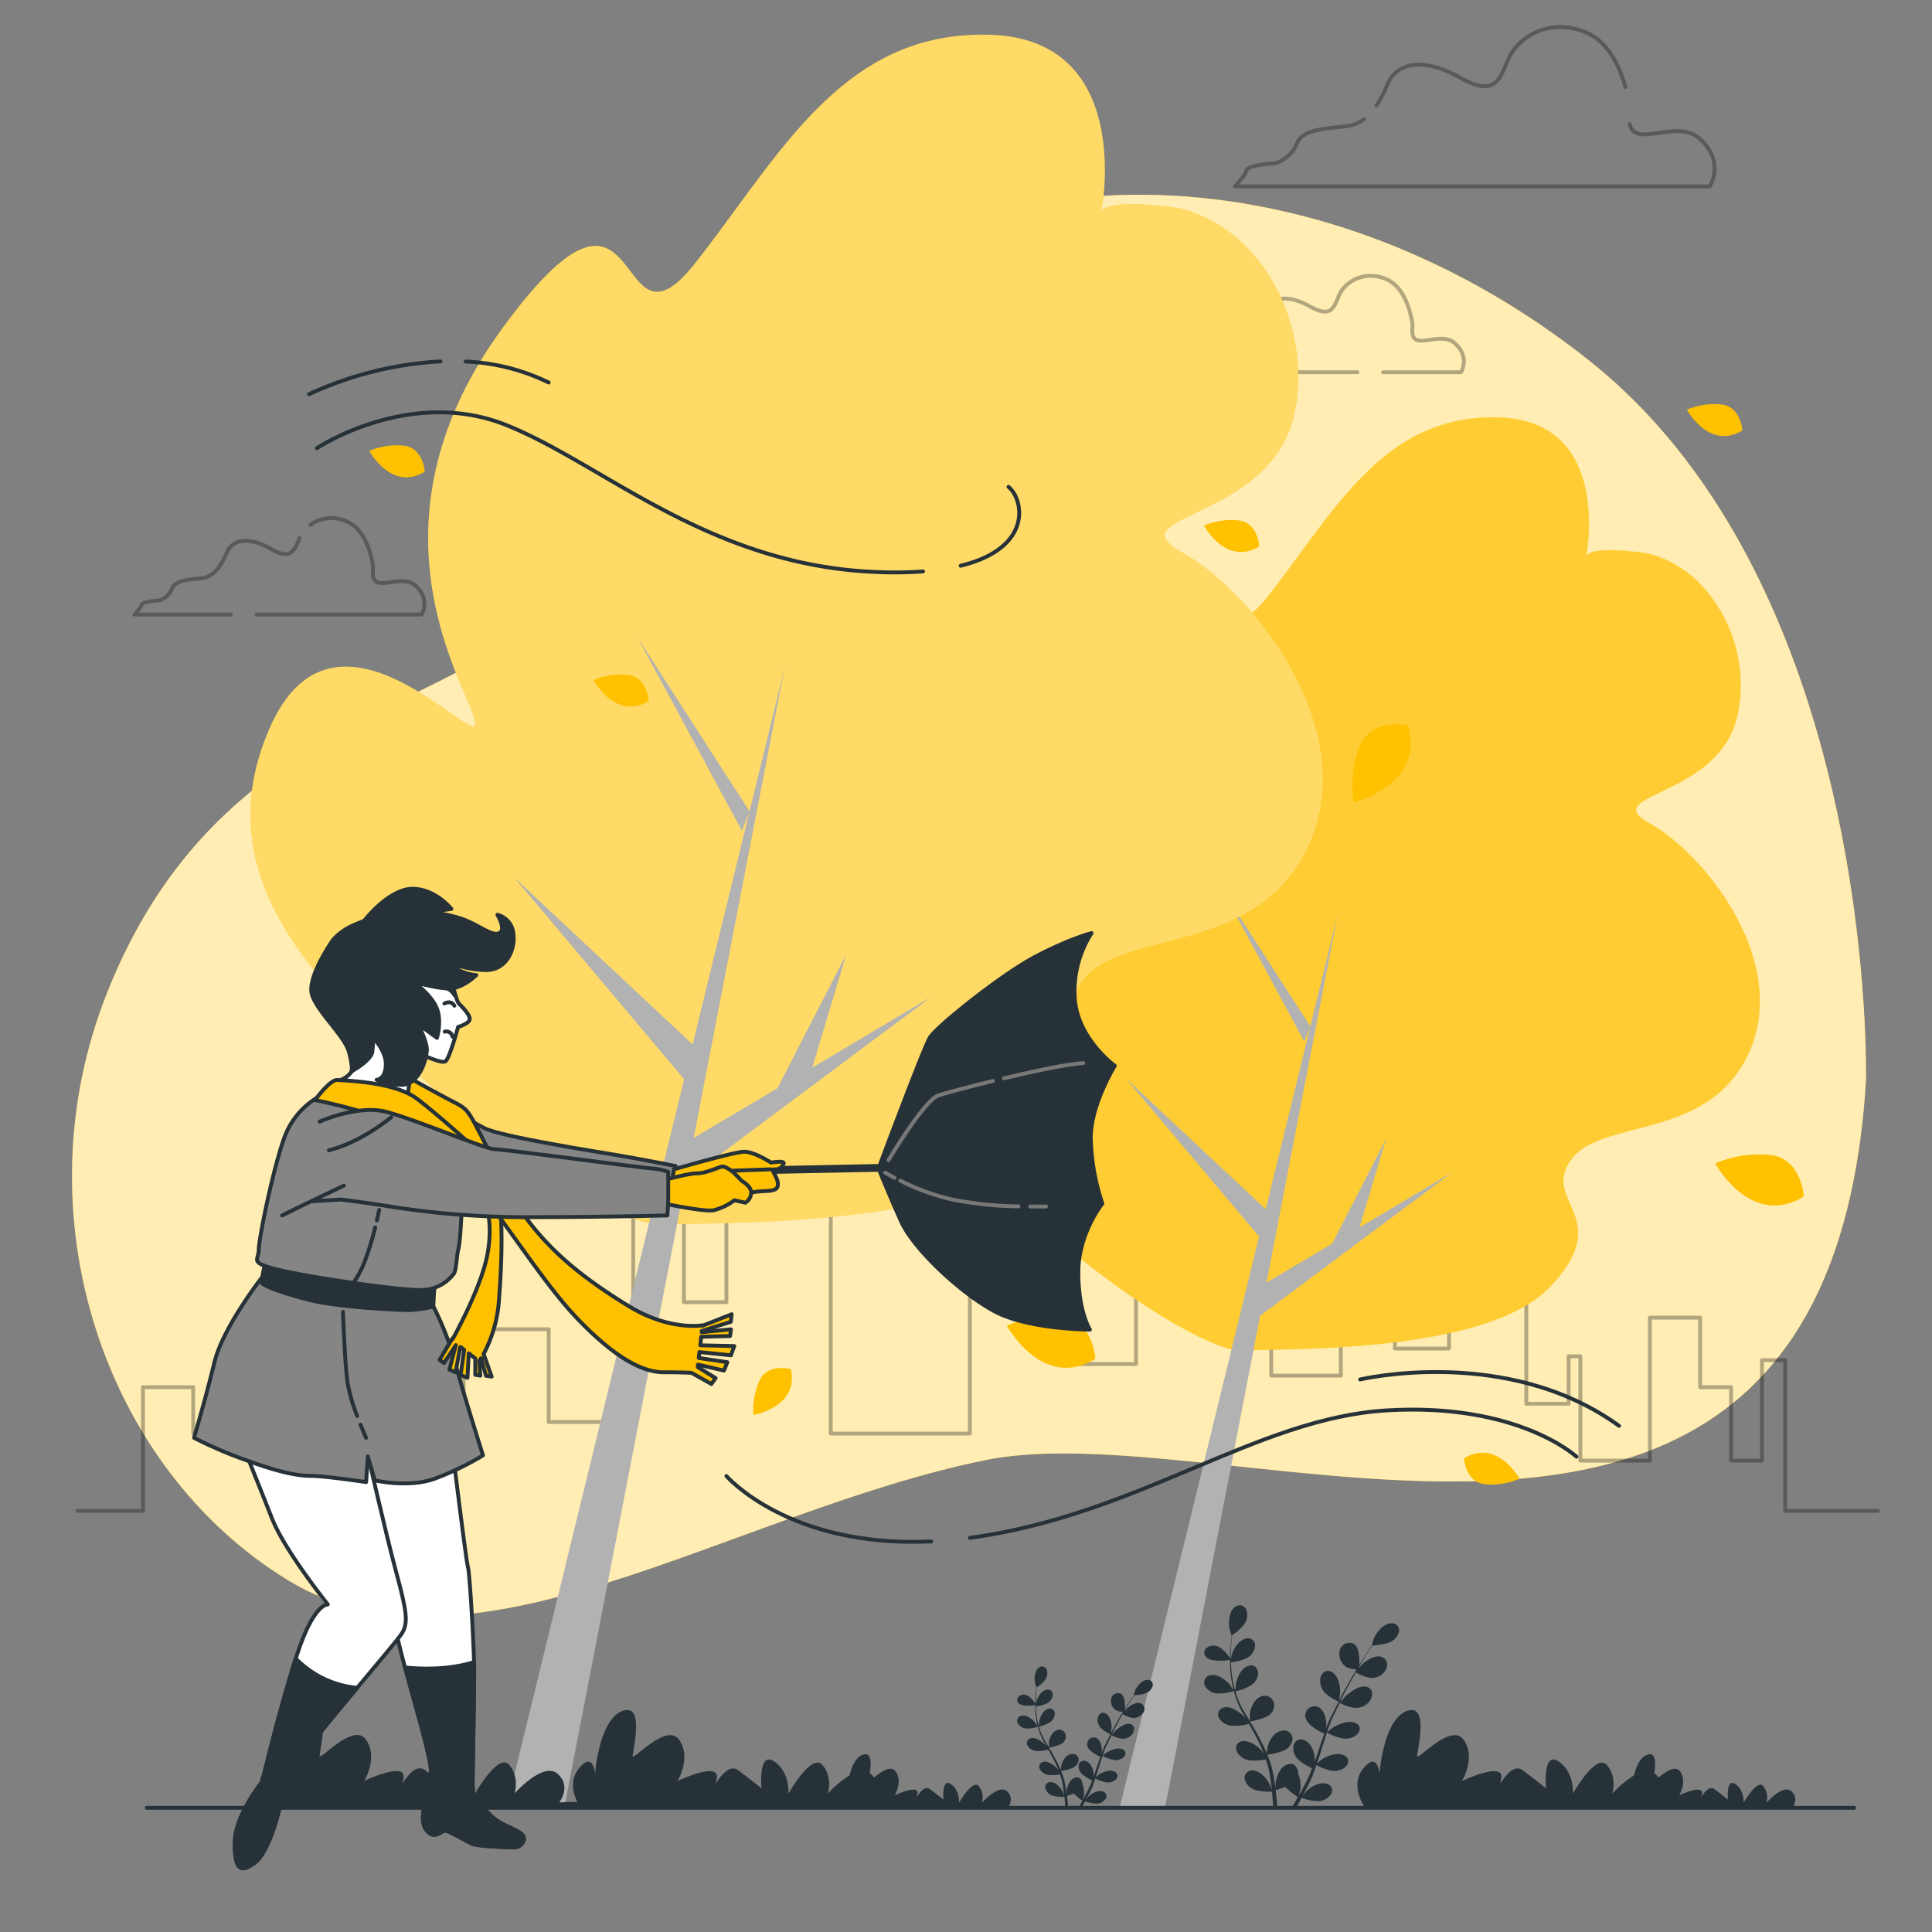 <svg xmlns="http://www.w3.org/2000/svg" viewBox="0 0 500 500"><rect x="0" y="0" width="500" height="500" fill="#808080" stroke="none"/><g id="freepik--background-simple--inject-40"><path d="M482.9,279.86S486.16,153,411.39,93.41c-66-52.57-158.54-62.14-222.49.6-22.79,22.35-35.79,60.67-64.08,76.46-31.73,17.71-74.37,29.12-97.16,86.61S27,380,74.61,409s114.93-17.79,180.33-31.11S473.08,437.41,482.9,279.86Z" style="fill:#FFC100"></path><path d="M482.9,279.86S486.16,153,411.39,93.41c-66-52.57-158.54-62.14-222.49.6-22.79,22.35-35.79,60.67-64.08,76.46-31.73,17.71-74.37,29.12-97.16,86.61S27,380,74.61,409s114.93-17.79,180.33-31.11S473.08,437.41,482.9,279.86Z" style="fill:#fff;opacity:0.7"></path></g><g id="freepik--Buildings--inject-40"><polyline points="20 391 37 391 37 359 50 359 50 371 63 371 63 350 93 350 93 369 120 369 120 344 142 344 142 368 163.87 368 163.87 315 177 315 177 337 188 337 188 306 215 306 215 371 251 371 251 328 274 328 274 353 294 353 294 320 329 320 329 356 347 356 347 335 361 335 361 349 375 349 375 332 383 332 383 315 395 315 395 363.29 405.96 363.29 405.96 351 409 351 409 378 427 378 427 341 440 341 440 359 448 359 448 378 456 378 456 352 462 352 462 391 486 391" style="fill:none;stroke:#000;stroke-linecap:round;stroke-linejoin:round;opacity:0.3"></polyline></g><g id="freepik--Clouds--inject-40"><g style="opacity:0.3"><path d="M353,30.81a8.48,8.48,0,0,1-3.37,1.66c-3.38.75-12.4.38-13.9,4.51a9,9,0,0,1-5.64,5.26s-7.14.38-7.52,1.88-3,4.13-3,4.13H442.47s4.13-6.38-2.64-12.4c-5.91-5.26-16.72,2.72-18.07-3.77" style="fill:none;stroke:#000;stroke-linecap:round;stroke-linejoin:round"></path><path d="M420.64,22.52c-1.37-4.95-4.25-11.62-10.12-14.1-9.77-4.13-18,1.51-20.29,7.14s-3.75,9.4-12.4,4.51S361.67,15.56,359,22a28.63,28.63,0,0,1-2.78,5.3" style="fill:none;stroke:#000;stroke-linecap:round;stroke-linejoin:round"></path><path d="M66.42,159.05h42.67s2.5-3.87-1.59-7.5-12,3.18-10.91-4.55c0,0-.91-9.55-6.82-12.05a9.5,9.5,0,0,0-9.43.86" style="fill:none;stroke:#000;stroke-linecap:round;stroke-linejoin:round"></path><path d="M77.5,139.27C76.14,142.68,75.23,145,70,142s-9.77-2.73-11.36,1.14S55,149.05,53,149.5s-7.5.23-8.41,2.73a5.4,5.4,0,0,1-3.4,3.18s-4.32.23-4.55,1.14a8.94,8.94,0,0,1-1.82,2.5H59.72" style="fill:none;stroke:#000;stroke-linecap:round;stroke-linejoin:round"></path><path d="M357.93,96.33h20.16s2.5-3.86-1.6-7.5-12,3.19-10.9-4.54c0,0-.91-9.55-6.82-12.05s-10.91.91-12.28,4.32-2.27,5.68-7.5,2.73-9.77-2.73-11.36,1.13S324,86.33,322,86.79s-7.5.22-8.41,2.72a5.42,5.42,0,0,1-3.41,3.19s-4.32.22-4.55,1.13a8.59,8.59,0,0,1-1.82,2.5h47.48" style="fill:none;stroke:#000;stroke-linecap:round;stroke-linejoin:round"></path></g></g><g id="freepik--Trees--inject-40"><path d="M410.5,144.09s7.06-35.29-22.74-36.07-42.35,24.31-59.61,46.27-9.41-27.45-39.21,13.33-6.28,73.72-5.49,80-28.24-29-41.57.78,8.63,51.77,29.8,70.59,43.92,31.37,50.2,30.58,62,1.57,79.21-16.47-2.35-22,5.49-32.93,36.08-4.71,46.27-28.24S441.09,221,427,213.11s18-6.27,22.75-28.24a38.09,38.09,0,0,0-9.37-33.38,29.12,29.12,0,0,0-13.06-8.05C425.25,142.88,411.1,141.08,410.5,144.09Z" style="fill:#FFC100"></path><path d="M410.5,144.09s7.06-35.29-22.74-36.07-42.35,24.31-59.61,46.27-9.41-27.45-39.21,13.33-6.28,73.72-5.49,80-28.24-29-41.57.78,8.63,51.77,29.8,70.59,43.92,31.37,50.2,30.58,62,1.57,79.21-16.47-2.35-22,5.49-32.93,36.08-4.71,46.27-28.24S441.09,221,427,213.11s18-6.27,22.75-28.24a38.09,38.09,0,0,0-9.37-33.38,29.12,29.12,0,0,0-13.06-8.05C425.25,142.88,411.1,141.08,410.5,144.09Z" style="fill:#fff;opacity:0.2"></path><polygon points="375.99 303.3 351.85 317.64 358.74 294.68 344.77 321.84 327.78 331.93 346.19 236.64 339.12 265.63 316.39 230.37 337.56 269.58 339.07 265.81 327.57 312.95 291.29 278.99 325.84 320.02 289.72 468 301.49 468 326.12 340.52 375.99 303.3" style="fill:#b2b2b2"></polygon><path d="M285,55s9-45-29-46-54,31-76,59-12-35-50,17-8,94-7,102-36-37-53,1,11,66,38,90,56,40,64,39,79,2,101-21-3-28,7-42,46-6,59-36-15-65-33-75,23-8,29-36c3.17-14.79-1.43-31.6-11.93-42.57A37.14,37.14,0,0,0,306.4,54.17C303.81,53.45,285.77,51.16,285,55Z" style="fill:#FFC100"></path><path d="M285,55s9-45-29-46-54,31-76,59-12-35-50,17-8,94-7,102-36-37-53,1,11,66,38,90,56,40,64,39,79,2,101-21-3-28,7-42,46-6,59-36-15-65-33-75,23-8,29-36c3.17-14.79-1.43-31.6-11.93-42.57A37.14,37.14,0,0,0,306.4,54.17C303.81,53.45,285.77,51.16,285,55Z" style="fill:#fff;opacity:0.4"></path><polygon points="241 258 210.22 276.28 219 247 201.19 281.64 179.52 294.5 203 173 193.98 209.97 165 165 192 215 193.92 210.2 179.25 270.3 133 227 177.05 279.31 131 468 146 468 177.41 305.46 241 258" style="fill:#b2b2b2"></polygon></g><g id="freepik--Plants--inject-40"><line x1="38" y1="467.86" x2="479.86" y2="467.86" style="fill:none;stroke:#263238;stroke-linecap:round;stroke-linejoin:round"></line><path d="M313.42,429.56a12.78,12.78,0,0,0,4.93,0c0,1.08,0,2.05.11,3.15a31.67,31.67,0,0,0,.77,4.71s0,.05,0,0c-.17-.29-1-1.5-1.09-1.61-1.39-1.47-3.41-2.77-5.24-2.17a1.89,1.89,0,0,0-.92,2.88,3.92,3.92,0,0,0,3.12,1.75,12.47,12.47,0,0,0,4.19-.65,33.81,33.81,0,0,0,1.7,4.59c.42.87,1.06,1.83,1.51,2.69a7.16,7.16,0,0,0-.58-.73c-1.42-1.32-3.57-2.85-5.42-2.2a1.85,1.85,0,0,0-.88,2.87,4.16,4.16,0,0,0,3.23,1.78,13.6,13.6,0,0,0,4.36-.49l.59,1c.92,1.63,1.76,3.3,2.56,5,.28.59.49,1.17.71,1.76-.06-.11-.37-.61-.42-.66-1.31-1.49-3.6-3.09-5.5-2.52-1.36.42-1.49,1.78-.91,2.87a4.38,4.38,0,0,0,3.17,2,14.57,14.57,0,0,0,4.15-.25c.19.52.44,1.27.58,1.75a10.23,10.23,0,0,1,.28,1.21c.08.42.17.82.23,1.2.12.72.24,1.63.32,2.27s.12,1,.17,1.53c-.08-.3-.57-1.58-.63-1.69-1-1.79-2.77-3.58-4.72-3.39a1.89,1.89,0,0,0-1.53,2.62,4.05,4.05,0,0,0,2.66,2.43,13.4,13.4,0,0,0,4.26.4c.08.72.16,1.68.21,2.36s.07,1.08.1,1.7l1.08.11c-.05-.7-.08-1.14-.15-1.9s-.19-1.81-.29-2.63c.85-.26,1.69-.53,2.52-.86a15.54,15.54,0,0,0,3.24,2.64c-.39.69-.8,1.39-1.19,2.06-.22.36-.41.69-.62,1l1.14.12.37-.66c.44-.76.86-1.55,1.28-2.32a13.2,13.2,0,0,0,4.19.85,4.07,4.07,0,0,0,3.26-1.58,1.79,1.79,0,0,0-.74-2.84c-1.8-.69-4,.45-5.47,1.81-.09.08-.85,1.08-1,1.3l.52-1c.34-.69.72-1.37,1.07-2.07.17-.34.33-.72.51-1.08s.32-.75.47-1.13c.36-.89.66-1.83,1-2.74a12.33,12.33,0,0,0,4,1.46,4.38,4.38,0,0,0,3.56-1c.84-.88,1-2.19-.21-2.88-1.7-1-4.05-.17-5.83.88a16.16,16.16,0,0,0-1.35,1.13c.13-.53.37-1.08.55-1.64.51-1.62,1-3.26,1.52-4.88.16-.49.32-1,.5-1.48a13.78,13.78,0,0,0,4.06,1.51,4.62,4.62,0,0,0,3.66-.95c.89-.85,1.15-2.19-.08-2.9-1.7-1-4.11-.08-5.93.93-.14.08-1.4,1.06-1.66,1.3a30.92,30.92,0,0,1,1.16-3.21c.65-1.47,1.44-2.93,2.09-4.4a10,10,0,0,0,4.07,1.33,4.51,4.51,0,0,0,3.62-1.66c.78-1.07,1.12-2.91-.24-3.6-1.88-1-4.2.81-5.8,2.1-.11.09-1.17,1.3-1.41,1.52,0,0-.11,0-.09-.05.78-1.62,1.68-3.32,2.55-4.9.5-.92,1-1.73,1.49-2.61a9.74,9.74,0,0,0,3.89,1.45,4.22,4.22,0,0,0,3.55-1.65c.78-1.1,1-2.73-.27-3.54-1.81-1.13-4.15.43-5.63,1.73-.05.05-.59.69-.68.78a.68.68,0,0,1,0-.27,1.55,1.55,0,0,1,.15-.28c.69-1.16,1.47-2.45,2.18-3.56.4-.63.67-1,1.07-1.62a15.4,15.4,0,0,0,4.21-.71,4.24,4.24,0,0,0,2.61-2.57,1.84,1.84,0,0,0-1.72-2.46c-2,0-3.59,1.76-4.58,3.61a17.47,17.47,0,0,0-.66,2.08c0,.22.05,0,0,.06-.38.56-.66.94-1,1.53-.73,1.09-1.51,2.38-2.24,3.48.09-1.78,0-5.59-2.31-5.69-3.07-.14-3.51,3.37-2.08,5.29,1,1.35,2.24,1.46,3.7,1.57-.67,1.07-1.27,2.09-1.92,3.23-.89,1.57-1.83,3.25-2.66,4.88,0,0,0,.05,0,0,.09-.35.33-2,.32-2.17,0-2.13-.63-4.72-2.56-5.43-1.39-.51-2.35.65-2.59,1.89a4.43,4.43,0,0,0,1.13,3.58,11.28,11.28,0,0,0,3.6,2.35c-.7,1.52-1.53,3-2.26,4.52-.41.86-.72,1.71-1.06,2.57a7.94,7.94,0,0,0,.15-.81c0-1.9-.47-4.18-2.26-4.94a2.4,2.4,0,0,0-3,1.38c-.55,1.11.12,2.29,1,3.23a13.74,13.74,0,0,0,3.73,2.35c-.1.34-.24.67-.35,1-.57,1.6-1.07,3.23-1.63,4.83-.19.56-.42,1.1-.6,1.65,0-.12.09-.66.09-.72,0-2-.85-4.29-2.67-5.07a2,2,0,0,0-2.81,1.44A4,4,0,0,0,336,455.4a14.18,14.18,0,0,0,3.55,2.22c-.17.51-.44,1.21-.63,1.66s-.31.73-.5,1.1-.35.74-.53,1.07l-1.06,2c-.3.56-.47.87-.74,1.34.1-.32.43-1.58.45-1.73a8.47,8.47,0,0,0-.58-4.07c-.05-.15.05-.3,0-.45-.25-1.18-1-2.3-2.44-2-2,.42-2.95,2.61-3.37,4.62,0,.12-.08,1.37-.07,1.65-.06-.35-.09-.73-.15-1.12-.11-.77-.24-1.55-.38-2.34-.08-.38-.17-.79-.25-1.19s-.2-.81-.31-1.22c-.27-1-.66-1.92-1-2.86a14.75,14.75,0,0,0,4.17-1,3.79,3.79,0,0,0,2.33-2.8,2.19,2.19,0,0,0-2.33-2.43c-2.08.12-3.44,2-4.07,4.11,0,.14-.24,1.46-.26,1.76-.25-.56-.45-1.14-.74-1.72-.85-1.68-1.74-3.35-2.69-5-.3-.5-.62-1-.9-1.5a16.22,16.22,0,0,0,4.37-1.27,3.2,3.2,0,0,0,1.87-3.08,2.44,2.44,0,0,0-2.67-2.3c-2,.31-3.17,2.36-3.6,4.46,0,.15,0,1.72,0,2.07-.61-1-1.38-2.21-2-3.26a25.55,25.55,0,0,1-1.75-4.42,12.62,12.62,0,0,0,4-1.52,3.91,3.91,0,0,0,1.88-3.08c0-1.23-.83-2.32-2.2-2.05-1.89.38-3,2.53-3.52,4.49,0,.13-.15,1.52-.17,1.81,0,0-.09.08-.1,0a29.4,29.4,0,0,1-.87-4.64c-.1-.88-.13-1.65-.16-2.52a12.35,12.35,0,0,0,4-1.05,4,4,0,0,0,2.2-2.86,1.86,1.86,0,0,0-1.95-2.28c-1.92.16-3.29,2.21-4,4.06,0,.1-.27,1.23-.31,1.47,0-.3,0-.75,0-1.07,0-1.19.08-2.45.17-3.59,0-.65.1-1.08.18-1.69a12.22,12.22,0,0,0,3.1-2.79,4.05,4.05,0,0,0,.66-3.55,1.87,1.87,0,0,0-2.79-1.11c-1.62,1-1.92,3.44-1.69,5.46,0,.17.47,1.81.57,2s.05,0,.05,0c-.05.6-.13,1-.19,1.63-.11,1.15-.22,2.4-.26,3.59,0,.22,0,.53,0,.73-1.1-1.62-2.82-3.68-4.93-3.18C310.84,426.59,311.31,429,313.42,429.56Z" style="fill:#263238"></path><path d="M264.48,441.27a8.85,8.85,0,0,0,3.44,0c0,.75,0,1.42.07,2.2a23.36,23.36,0,0,0,.54,3.28,0,0,0,0,1,0,0c-.12-.2-.69-1.05-.76-1.12-1-1-2.38-1.94-3.66-1.52a1.32,1.32,0,0,0-.64,2,2.74,2.74,0,0,0,2.17,1.22,8.27,8.27,0,0,0,2.93-.46,23.37,23.37,0,0,0,1.19,3.21c.29.61.74,1.28,1.05,1.88-.05-.09-.37-.48-.4-.51-1-.92-2.5-2-3.79-1.54a1.3,1.3,0,0,0-.62,2,3,3,0,0,0,2.27,1.24,9.26,9.26,0,0,0,3-.34q.22.36.42.72c.64,1.14,1.23,2.3,1.78,3.47.2.42.35.82.5,1.23,0-.08-.26-.42-.29-.46-.92-1-2.51-2.15-3.84-1.76a1.3,1.3,0,0,0-.64,2,3.08,3.08,0,0,0,2.22,1.37,10.1,10.1,0,0,0,2.89-.18c.13.36.31.89.4,1.23a6.31,6.31,0,0,1,.2.84c.06.29.12.57.16.83.08.51.17,1.14.23,1.59s.08.69.11,1.07a11.85,11.85,0,0,0-.44-1.19c-.7-1.24-1.93-2.49-3.29-2.36a1.32,1.32,0,0,0-1.06,1.83,2.84,2.84,0,0,0,1.85,1.7,9.16,9.16,0,0,0,3,.27c.06.51.11,1.18.15,1.65s.05.75.07,1.19l.75.08c0-.49-.05-.8-.1-1.33s-.14-1.27-.21-1.83c.6-.18,1.19-.38,1.76-.61a11.15,11.15,0,0,0,2.26,1.85c-.27.47-.55,1-.83,1.43l-.43.74.8.08.26-.46c.3-.53.59-1.08.89-1.62a8.89,8.89,0,0,0,2.93.59,2.82,2.82,0,0,0,2.27-1.1,1.25,1.25,0,0,0-.52-2c-1.25-.48-2.78.31-3.82,1.27-.06.05-.59.74-.69.9l.36-.69.75-1.44c.12-.24.23-.5.35-.75s.23-.52.33-.79c.25-.62.46-1.28.68-1.91a8.62,8.62,0,0,0,2.76,1,3.07,3.07,0,0,0,2.49-.69,1.21,1.21,0,0,0-.15-2c-1.18-.67-2.83-.12-4.07.62a10.69,10.69,0,0,0-.94.78c.09-.37.25-.75.38-1.14.36-1.13.69-2.28,1.06-3.41.12-.34.23-.69.35-1a9.48,9.48,0,0,0,2.84,1.05,3.2,3.2,0,0,0,2.55-.66c.62-.59.8-1.53-.05-2-1.19-.68-2.88-.06-4.15.65-.09.05-1,.74-1.16.9a22.46,22.46,0,0,1,.82-2.24c.45-1,1-2,1.46-3.07a6.76,6.76,0,0,0,2.83.93,3.13,3.13,0,0,0,2.53-1.16c.55-.74.78-2-.16-2.51-1.32-.66-2.93.56-4.05,1.46-.08.06-.82.91-1,1.07,0,0-.08,0-.06,0,.54-1.13,1.18-2.31,1.78-3.42.35-.64.68-1.21,1-1.82a6.82,6.82,0,0,0,2.71,1,2.94,2.94,0,0,0,2.48-1.15,1.67,1.67,0,0,0-.19-2.47c-1.26-.79-2.89.3-3.92,1.21,0,0-.41.48-.48.54a.43.43,0,0,1,0-.19.93.93,0,0,1,.11-.19c.48-.82,1-1.71,1.52-2.49.28-.44.46-.72.75-1.13a10.46,10.46,0,0,0,2.93-.5,2.89,2.89,0,0,0,1.82-1.79,1.27,1.27,0,0,0-1.19-1.71c-1.37,0-2.51,1.23-3.2,2.51a11.89,11.89,0,0,0-.46,1.46c0,.15,0,0,0,0-.26.39-.46.66-.73,1.07-.51.76-1.06,1.65-1.56,2.43.06-1.25,0-3.91-1.62-4-2.14-.09-2.45,2.36-1.45,3.7a3,3,0,0,0,2.58,1.09c-.46.75-.88,1.46-1.34,2.25-.62,1.1-1.27,2.27-1.85,3.41l0,0c.07-.25.23-1.41.23-1.52,0-1.48-.45-3.29-1.79-3.78-1-.36-1.64.45-1.81,1.31a3.07,3.07,0,0,0,.79,2.5,7.85,7.85,0,0,0,2.51,1.64c-.49,1.06-1.07,2.11-1.57,3.16-.29.6-.51,1.19-.74,1.79,0-.09.1-.51.1-.56,0-1.33-.33-2.92-1.58-3.45a1.67,1.67,0,0,0-2.12,1,2.07,2.07,0,0,0,.68,2.26,9.76,9.76,0,0,0,2.61,1.63c-.07.24-.17.48-.25.71-.4,1.12-.74,2.25-1.13,3.37-.14.39-.3.77-.42,1.15,0-.08.06-.45.06-.5,0-1.39-.59-3-1.87-3.54a1.39,1.39,0,0,0-2,1,2.74,2.74,0,0,0,1,2.4,10,10,0,0,0,2.48,1.56c-.12.35-.31.84-.44,1.15s-.22.52-.35.77-.25.52-.37.75l-.74,1.4c-.21.39-.33.6-.52.93.07-.22.31-1.1.32-1.21a6,6,0,0,0-.4-2.84c0-.1,0-.21,0-.31-.18-.83-.71-1.61-1.71-1.4-1.39.29-2.06,1.82-2.35,3.22,0,.08,0,1,0,1.15,0-.24-.06-.51-.1-.78-.08-.54-.17-1.08-.27-1.63-.05-.27-.12-.55-.17-.83s-.14-.57-.22-.86c-.19-.67-.46-1.34-.7-2a10.78,10.78,0,0,0,2.92-.73,2.62,2.62,0,0,0,1.62-1.95,1.53,1.53,0,0,0-1.63-1.7c-1.45.08-2.39,1.4-2.83,2.87,0,.09-.17,1-.19,1.23-.17-.39-.31-.8-.51-1.2-.6-1.17-1.22-2.34-1.88-3.48-.21-.35-.44-.7-.63-1.05a11.44,11.44,0,0,0,3.05-.89,2.22,2.22,0,0,0,1.3-2.15,1.69,1.69,0,0,0-1.86-1.6c-1.42.21-2.21,1.65-2.51,3.11,0,.11,0,1.2,0,1.44-.43-.71-1-1.54-1.36-2.27a17.76,17.76,0,0,1-1.23-3.09,8.46,8.46,0,0,0,2.79-1.06,2.72,2.72,0,0,0,1.32-2.14c0-.87-.58-1.63-1.54-1.44-1.32.27-2.1,1.77-2.46,3.14,0,.09-.1,1.06-.12,1.26,0,0-.05.05-.06,0a21,21,0,0,1-.61-3.24c-.07-.62-.09-1.15-.11-1.76a8.56,8.56,0,0,0,2.82-.73,2.84,2.84,0,0,0,1.53-2,1.3,1.3,0,0,0-1.36-1.59c-1.34.12-2.29,1.54-2.78,2.84,0,.07-.19.86-.22,1,0-.21,0-.52,0-.75,0-.83.06-1.7.12-2.5,0-.45.07-.75.13-1.18a8.43,8.43,0,0,0,2.16-1.95,2.8,2.8,0,0,0,.46-2.47,1.3,1.3,0,0,0-1.95-.78c-1.13.73-1.34,2.41-1.18,3.81,0,.12.34,1.26.4,1.4s0,0,0,0c0,.41-.09.7-.14,1.13-.08.8-.15,1.68-.17,2.51,0,.15,0,.37,0,.51-.77-1.13-2-2.57-3.44-2.22C262.68,439.2,263,440.86,264.48,441.27Z" style="fill:#263238"></path><path d="M264.84,467.86a25.61,25.61,0,0,0-4,0s1.88-2.42-.27-4.3-6.45,3-6.45,3a4.76,4.76,0,0,0-.81-4.31c-1.61-1.88-5.11,4.31-5.11,4.31s.27-3.23-2.15-4.84-1.88,4-1.88,4-1.34-1.08-3.49-2.69c-1.21-.9-2.49.55-3.39,2,.06-.28.12-.58.16-.92.27-2.42-5.92.53-5.92.53s2.16-3.49.27-6.18c-1.25-1.8-4,.24-5.6,1.56a5.52,5.52,0,0,0-.84-.93,2,2,0,0,0-.25-.18c.34-2.33.57-5.71-1.91-4.75-1.78.68-2.79,3.11-3.35,5.32a27.17,27.17,0,0,0-5.62,4.71s1.39-4.17-1.39-7.42-8.8,7.42-8.8,7.42.46-5.56-3.71-8.34-3.25,6.95-3.25,6.95-2.31-1.86-6-4.64c-2.07-1.55-4.28.94-5.83,3.44a15.2,15.2,0,0,0,.27-1.58c.46-4.17-10.2.92-10.2.92s3.71-6,.46-10.66-12.05,5.57-12.05,4.18S167,440.51,161,442.83,154,459.05,154,459.05s-.47-6-4.17-1.39.46,10.2.46,10.2Z" style="fill:#263238"></path><path d="M154.66,467.86c-.62-.34-1.18-.67-1.57-.93-1.39-.93-8.34-.46-8.34-.46s3.24-4.17-.47-7.42-11.12,5.1-11.12,5.1,1.39-4.17-1.39-7.42-8.81,7.42-8.81,7.42.47-5.56-3.71-8.34-3.24,6.95-3.24,6.95-2.32-1.86-6-4.64c-2.06-1.55-4.27.94-5.82,3.44a13,13,0,0,0,.26-1.58c.47-4.17-10.19.92-10.19.92s3.7-6,.46-10.66-12,5.57-12,4.18,3.24-13.91-2.78-11.59-7,16.22-7,16.22-.46-6-4.17-1.39.47,10.2.47,10.2Z" style="fill:#263238"></path><path d="M467.86,467.86a25.73,25.73,0,0,0-4,0s1.88-2.42-.27-4.3-6.45,3-6.45,3a4.76,4.76,0,0,0-.81-4.31c-1.61-1.88-5.1,4.31-5.1,4.31s.27-3.23-2.15-4.84-1.89,4-1.89,4-1.34-1.08-3.49-2.69c-1.2-.9-2.49.55-3.39,2a7.29,7.29,0,0,0,.16-.92c.27-2.42-5.91.53-5.91.53s2.15-3.49.27-6.18c-1.26-1.8-3.95.24-5.61,1.56a5.52,5.52,0,0,0-.84-.93,1.44,1.44,0,0,0-.25-.18c.35-2.33.57-5.71-1.91-4.75-1.78.68-2.79,3.11-3.35,5.32a27.17,27.17,0,0,0-5.62,4.71s1.4-4.17-1.39-7.42-8.8,7.42-8.8,7.42.46-5.56-3.71-8.34-3.24,6.95-3.24,6.95-2.32-1.86-6-4.64c-2.07-1.55-4.28.94-5.83,3.44a15.2,15.2,0,0,0,.27-1.58c.46-4.17-10.2.92-10.2.92s3.71-6,.46-10.66-12.05,5.57-12.05,4.18S370,440.51,364,442.83s-7,16.22-7,16.22-.46-6-4.17-1.39.46,10.2.46,10.2Z" style="fill:#263238"></path></g><g id="freepik--Leaves--inject-40"><path d="M364.33,187.67s-10-2-12.66,6a28.62,28.62,0,0,0-1.34,14S369,203,364.33,187.67Z" style="fill:#FFC100"></path><path d="M466.81,309.67s-.55-10.18-9-10.77a28.68,28.68,0,0,0-13.9,2.19S453.12,318,466.81,309.67Z" style="fill:#FFC100"></path><path d="M283.48,351.67s-.56-10.18-9-10.77a28.66,28.66,0,0,0-13.89,2.19S269.79,360,283.48,351.67Z" style="fill:#FFC100"></path><path d="M167.9,181.41s-.34-6.38-5.62-6.75a18,18,0,0,0-8.7,1.37S159.32,186.63,167.9,181.41Z" style="fill:#FFC100"></path><path d="M325.9,141.41s-.34-6.38-5.62-6.75a18,18,0,0,0-8.7,1.37S317.32,146.63,325.9,141.41Z" style="fill:#FFC100"></path><path d="M450.9,111.41s-.34-6.38-5.62-6.75a18,18,0,0,0-8.7,1.37S442.32,116.63,450.9,111.41Z" style="fill:#FFC100"></path><path d="M109.9,122.08s-.34-6.39-5.62-6.76a17.87,17.87,0,0,0-8.7,1.38S101.32,127.3,109.9,122.08Z" style="fill:#FFC100"></path><path d="M378.88,377.46s.42,6.38,5.69,6.69a17.81,17.81,0,0,0,8.69-1.47S387.4,372.15,378.88,377.46Z" style="fill:#FFC100"></path><path d="M204.68,354.34s-6.16-1.72-8.2,3.15a18,18,0,0,0-1.49,8.69S206.88,364.14,204.68,354.34Z" style="fill:#FFC100"></path></g><g id="freepik--Character--inject-40"><path d="M117.21,376s3.45,28.22,3.9,29.6,1.61,21.11,1.61,26.85-.46,31.89-.46,31.89,3.67,5.05,6.43,6.89,6.65,2.75,6.88,4.36-1.61,2.52-2.29,2.52-9.41-.23-11-.92-6.19-3.44-7.11-3.44-3,2.75-5.05-.46,1.15-10.09,1.38-14.91-9.64-34.19-9.64-40.85A116.42,116.42,0,0,0,100,400.09c-.23-.92-5.73-25.24-5.5-26.62S111,371.18,111,371.18Z" style="fill:#fff;stroke:#263238;stroke-linecap:round;stroke-linejoin:round"></path><path d="M133.28,478.11c.68,0,2.52-.92,2.29-2.52s-4.13-2.53-6.88-4.36-6.43-6.89-6.43-6.89.46-26.16.46-31.89c0-.62,0-1.41,0-2.31-7,2.19-14.52,1.76-17.88,1.4,2.88,10.77,6.82,23.77,6.68,26.84-.23,4.82-3.45,11.7-1.38,14.91s4.13.46,5.05.46,5.51,2.75,7.11,3.44S132.59,478.11,133.28,478.11Z" style="fill:#263238;stroke:#263238;stroke-linecap:round;stroke-linejoin:round"></path><path d="M94.5,373.47s5.27,23.18,8,33.28,3.21,13.08,1.6,15.83S77.29,454,75.91,457.92s-3.21,6-3.21,7.8S69.71,479.26,66,482s-5.27,2.07-5.27-5.05,7.11-15.83,7.11-15.83,4.59-19.27,9-32.81,8-13.08,8-13.08S73.62,401.24,70.4,393s-8-20-8-20Z" style="fill:#fff;stroke:#263238;stroke-linecap:round;stroke-linejoin:round"></path><path d="M76.54,429.22c-4.27,13.47-8.66,31.91-8.66,31.91s-7.11,8.72-7.11,15.83,1.6,7.81,5.27,5.05,6.66-14.45,6.66-16.29,1.83-3.9,3.21-7.8c.78-2.2,9.12-12.25,16.55-21.11A25.4,25.4,0,0,1,76.54,429.22Z" style="fill:#263238;stroke:#263238;stroke-linecap:round;stroke-linejoin:round"></path><path d="M68.34,329.88s-10.56,13.3-12.85,22.71-5.28,19.51-5.28,19.51a107.93,107.93,0,0,0,13.31,5.73c8.72,3.22,13.54,4.13,17,4.13s14.23,1.61,14.23,1.61l.45-6.65L97,383.11s8.72,2.07,15.6-.46a74.6,74.6,0,0,0,12.4-6s-5.74-18.13-7.35-24.56a78.41,78.41,0,0,0-5.5-14s-14.46-1.38-16.76-1.84-11.47-1.38-14.22-2.52S68.34,329.88,68.34,329.88Z" style="fill:#858585;stroke:#263238;stroke-linecap:round;stroke-linejoin:round"></path><path d="M93.3,368.71c.8,2,1.43,3.39,1.43,3.39" style="fill:none;stroke:#263238;stroke-linecap:round;stroke-linejoin:round"></path><path d="M88.76,339.51s.46,12.85,1.15,18.13a45.14,45.14,0,0,0,2.53,8.84" style="fill:none;stroke:#263238;stroke-linecap:round;stroke-linejoin:round"></path><path d="M69,324.83l-.16.79-1.22,6.09s-.78,1.23,11.93,4.59c7.8,2.07,23.87,2.75,26.39,2.75a32.67,32.67,0,0,0,6.2-.91s.22-5.28.45-6.2-6.19-.46-19.27-2.52S69,324.83,69,324.83Z" style="fill:#263238;stroke:#263238;stroke-linecap:round;stroke-linejoin:round"></path><path d="M105.92,280.51s15.17,9.33,19.51,11.49,29,6.07,34.25,6.94,15.17,2.82,15.17,2.82l-.43,8s-46.61-1.52-52.46-2.39-13.44-13.22-17.13-18S96,279.43,105.92,280.51Z" style="fill:#858585;stroke:#263238;stroke-linecap:round;stroke-linejoin:round"></path><path d="M83.94,283.07a20.13,20.13,0,0,0-10.32,11.24c-3,8.26-6.66,26.39-6.66,29.14s-2.52,3.21,4.59,5.05,34.42,6,38.78,5.28a10.66,10.66,0,0,0,7.11-4.13c.69-.92.69-4.36,1.15-6.2s.69-6,.92-11a111.31,111.31,0,0,0-.69-15.15c-.23-.69-3.67-8-11.47-10.32S83.94,283.07,83.94,283.07Z" style="fill:#858585;stroke:#263238;stroke-linecap:round;stroke-linejoin:round"></path><path d="M97.09,317.66a72.69,72.69,0,0,1-2.47,8.17,25.46,25.46,0,0,1-3.78,7" style="fill:none;stroke:#263238;stroke-linecap:round;stroke-linejoin:round"></path><path d="M98.14,313.13s-.23,1.1-.61,2.72" style="fill:none;stroke:#263238;stroke-linecap:round;stroke-linejoin:round"></path><path d="M125.86,296.56c-5-9.76-4.55-9.33-9.1-11.71s-11.93-6.5-11.93-6.5l-2.16,4.11a78.46,78.46,0,0,1,16.25,15.83c7.37,9.75,8.89,17.78,7.16,26.66-1.57,8-7.74,19.44-8.91,21.55l-.13-.05-3.28,5.47,1.12.85,3.09-4.65-1.67,6.33,1.61.71,1.19-6.52h.15l.88.69-.93,6.53,1.78.71.33-6.32,1.69,1.31,0,4.25,1.3.21-.25-3.88c.09-.12.24-.33.44-.63l1.29,4.55,1.46.21-2.08-5.87a34.77,34.77,0,0,0,4-14.38C130,325,130.85,306.31,125.86,296.56Z" style="fill:#FFC100;stroke:#263238;stroke-linecap:round;stroke-linejoin:round"></path><path d="M110.47,270.76l-4.55,9.75-.44,3-17.12-4.12s3-.87,3.9-5-.22-8.67,0-10,5-2.82,9.76-.21A38.84,38.84,0,0,1,110.47,270.76Z" style="fill:#fff;stroke:#263238;stroke-linecap:round;stroke-linejoin:round"></path><path d="M117,254.07s1.09,5,1.74,5.63,3,3,2.82,4.12-3,1.95-3,1.95-2.17,8-3.25,8.89-8.46-2.82-8.46-2.82-4.76-9.54-6.93-14.09a6.68,6.68,0,0,1,4.77-9.32C107.87,248,117,254.07,117,254.07Z" style="fill:#fff;stroke:#263238;stroke-linecap:round;stroke-linejoin:round"></path><path d="M115,259.71s1.72-1,2.58.57" style="fill:none;stroke:#263238;stroke-linecap:round;stroke-linejoin:round"></path><path d="M113.94,255.37a4.34,4.34,0,0,1,3.68,2.17" style="fill:none;stroke:#263238;stroke-linecap:round;stroke-linejoin:round"></path><path d="M115.1,267a1.6,1.6,0,0,1,2,1.28" style="fill:none;stroke:#263238;stroke-linecap:round;stroke-linejoin:round"></path><path d="M86.19,243.23s-6.94,9.75-5.42,14.31,8.46,10.62,9.54,14.74.65,5,.65,5,5.2-2.82,5.42-5.2.22-3.47.22-3.47,3.46,3.47,3.25,7.15-2.39,3.69-2.39,3.69,2,1.3,6.51,1.3,6.5-6.72,6.5-9.1-2.39-6.72-2.39-6.72l5,3.68s1.3-4.12,0-7.59-6.07-6.93-6.07-6.93,5.85,1.73,9.32,1.73,6.94-3.47,6.94-3.47a11.9,11.9,0,0,1-4.55-1.3,29.36,29.36,0,0,1-3-2.17,27.3,27.3,0,0,0,9.76,2.17c5.63.22,8-5.42,7.37-9.54a5.54,5.54,0,0,0-4.12-4.77s2.38,3.91.43,4.77-5.2-2.16-9.54-3.68a34.93,34.93,0,0,0-8.67-1.74l5.86-.86s-3.91-5-9.76-5.21-11.92,7.16-12.57,8S89.66,239.33,86.19,243.23Z" style="fill:#263238;stroke:#263238;stroke-linecap:round;stroke-linejoin:round"></path><path d="M189.16,350.75l.87-2.39-8.79-.19.23-2.22,7.47-.19.22-1.73-7.56.74,0-.3,7.53-2.39.22-1.95-7.61,3,0-.14s-8.46,1.51-19.08-5-18.64-12.79-25.14-21a127.5,127.5,0,0,1-7.88-11.28,48.39,48.39,0,0,0-9-10.61c-4.16-3.69-9.6-8.42-12.87-10.84-5.85-4.34-18.43-4.55-20.38-4.77s-5.85,5.2-5.85,5.2a150.39,150.39,0,0,1,15,3.9c8.23,2.61,15,5.86,23.41,14.75s19.94,28,29.48,37.93,16.69,13.87,22.33,13.87c3.33,0,5.75.08,7.17.14l5.18,2.9,1.09-1.52-4.61-2.86.07-.64,6.71,1.55.86-2.17-7.39-1.1.16-1.53Z" style="fill:#FFC100;stroke:#263238;stroke-linecap:round;stroke-linejoin:round"></path><line x1="187.66" y1="303.04" x2="230.79" y2="302.18" style="fill:none;stroke:#263238;stroke-linecap:round;stroke-linejoin:round;stroke-width:2px"></line><path d="M174.42,302.62s15.61-4.55,18.21-4.55,6.93,2.82,6.93,2.82,3.47-.65,3.26.22a2.26,2.26,0,0,1-2.39,1.51c-1.3,0,1.09,2,.87,4.12s-3.69,1.09-6.94,1.95-6.72,1.52-7.59,1.31l-13-3.47Z" style="fill:#FFC100;stroke:#263238;stroke-linecap:round;stroke-linejoin:round"></path><line x1="199.56" y1="302.62" x2="187.66" y2="303.04" style="fill:none;stroke:#263238;stroke-linecap:round;stroke-linejoin:round"></line><path d="M171,305.66s6.94-2,9.32-2,5.42-1.52,6.5-1.74,3.26,1.74,3.26,1.74l1.95,2s2.38,1.3,2.38,3a3.2,3.2,0,0,1-1.52,2.61l-2.81-.65a15.06,15.06,0,0,1-5.42,2.6c-2.6.43-12.79-1.74-12.79-1.74Z" style="fill:#FFC100;stroke:#263238;stroke-linecap:round;stroke-linejoin:round"></path><path d="M227.36,302.4s11.59-31.12,13.3-33.91,18.46-16.3,27.47-21,14.37-6,14.37-6a27.77,27.77,0,0,0-4.29,17.59c1.08,10.09,10.3,16.74,10.3,16.74s-6.22,10.08-6.22,18.67a57.47,57.47,0,0,0,3,17s-6.22,7.72-6.22,17.81,3,14.8,3,14.8-15.87,0-24.67-4.72-21-16.09-24.25-23.38S227.36,302.4,227.36,302.4Z" style="fill:#263238;stroke:#263238;stroke-linecap:round;stroke-linejoin:round"></path><path d="M259.81,279.06c8.24-1.95,17-3.8,20.55-3.91" style="fill:none;stroke:#787878;stroke-linecap:round;stroke-linejoin:round"></path><path d="M229.93,300.25s9.23-15.45,12.88-16.74c1.56-.55,7.44-2.13,14.18-3.77" style="fill:none;stroke:#787878;stroke-linecap:round;stroke-linejoin:round"></path><path d="M266.6,312.25c1.45,0,2.82,0,4.1,0" style="fill:none;stroke:#787878;stroke-linecap:round;stroke-linejoin:round"></path><path d="M233,305.56A59.39,59.39,0,0,0,246,310.34a93.61,93.61,0,0,0,17.59,1.86" style="fill:none;stroke:#787878;stroke-linecap:round;stroke-linejoin:round"></path><path d="M229.07,303.47s.91.55,2.44,1.35" style="fill:none;stroke:#787878;stroke-linecap:round;stroke-linejoin:round"></path><path d="M82.72,290.27s9.76-4.34,16.91-2.6,26,9.75,28.4,9.75,39.45,5,41,5a14.91,14.91,0,0,1,3.9.87v6.93c0,1.74-.22,4.34-.22,4.34s-16.69.43-34,.43a225.21,225.21,0,0,1-36.85-2.6c-8-1.3-13.66-1.95-13.66-1.95l-7.15.43" style="fill:#858585;stroke:#263238;stroke-linecap:round;stroke-linejoin:round"></path><path d="M101.25,289.13s-7.57,6.42-16.14,8.57" style="fill:none;stroke:#263238;stroke-linecap:round;stroke-linejoin:round"></path><path d="M89,306.83S78.11,312,73,314.55" style="fill:none;stroke:#263238;stroke-linecap:round;stroke-linejoin:round"></path></g><g id="freepik--Wind--inject-40"><path d="M248.61,146.42C267.54,141.78,264.87,129.1,261,126" style="fill:none;stroke:#263238;stroke-linecap:round;stroke-linejoin:round"></path><path d="M82,116s24-16,49-6,52,36,95,38a106.12,106.12,0,0,0,12.88-.11" style="fill:none;stroke:#263238;stroke-linecap:round;stroke-linejoin:round"></path><path d="M120.5,93.56A54.23,54.23,0,0,1,142,99" style="fill:none;stroke:#263238;stroke-linecap:round;stroke-linejoin:round"></path><path d="M80,102a93.61,93.61,0,0,1,34-8.47" style="fill:none;stroke:#263238;stroke-linecap:round;stroke-linejoin:round"></path><path d="M251,398c44-6,74-31,108-33s49,12,49,12" style="fill:none;stroke:#263238;stroke-linecap:round;stroke-linejoin:round"></path><path d="M188,382s16.12,18.66,53,16.92" style="fill:none;stroke:#263238;stroke-linecap:round;stroke-linejoin:round"></path><path d="M352,357s38-9,67,12" style="fill:none;stroke:#263238;stroke-linecap:round;stroke-linejoin:round"></path></g></svg>